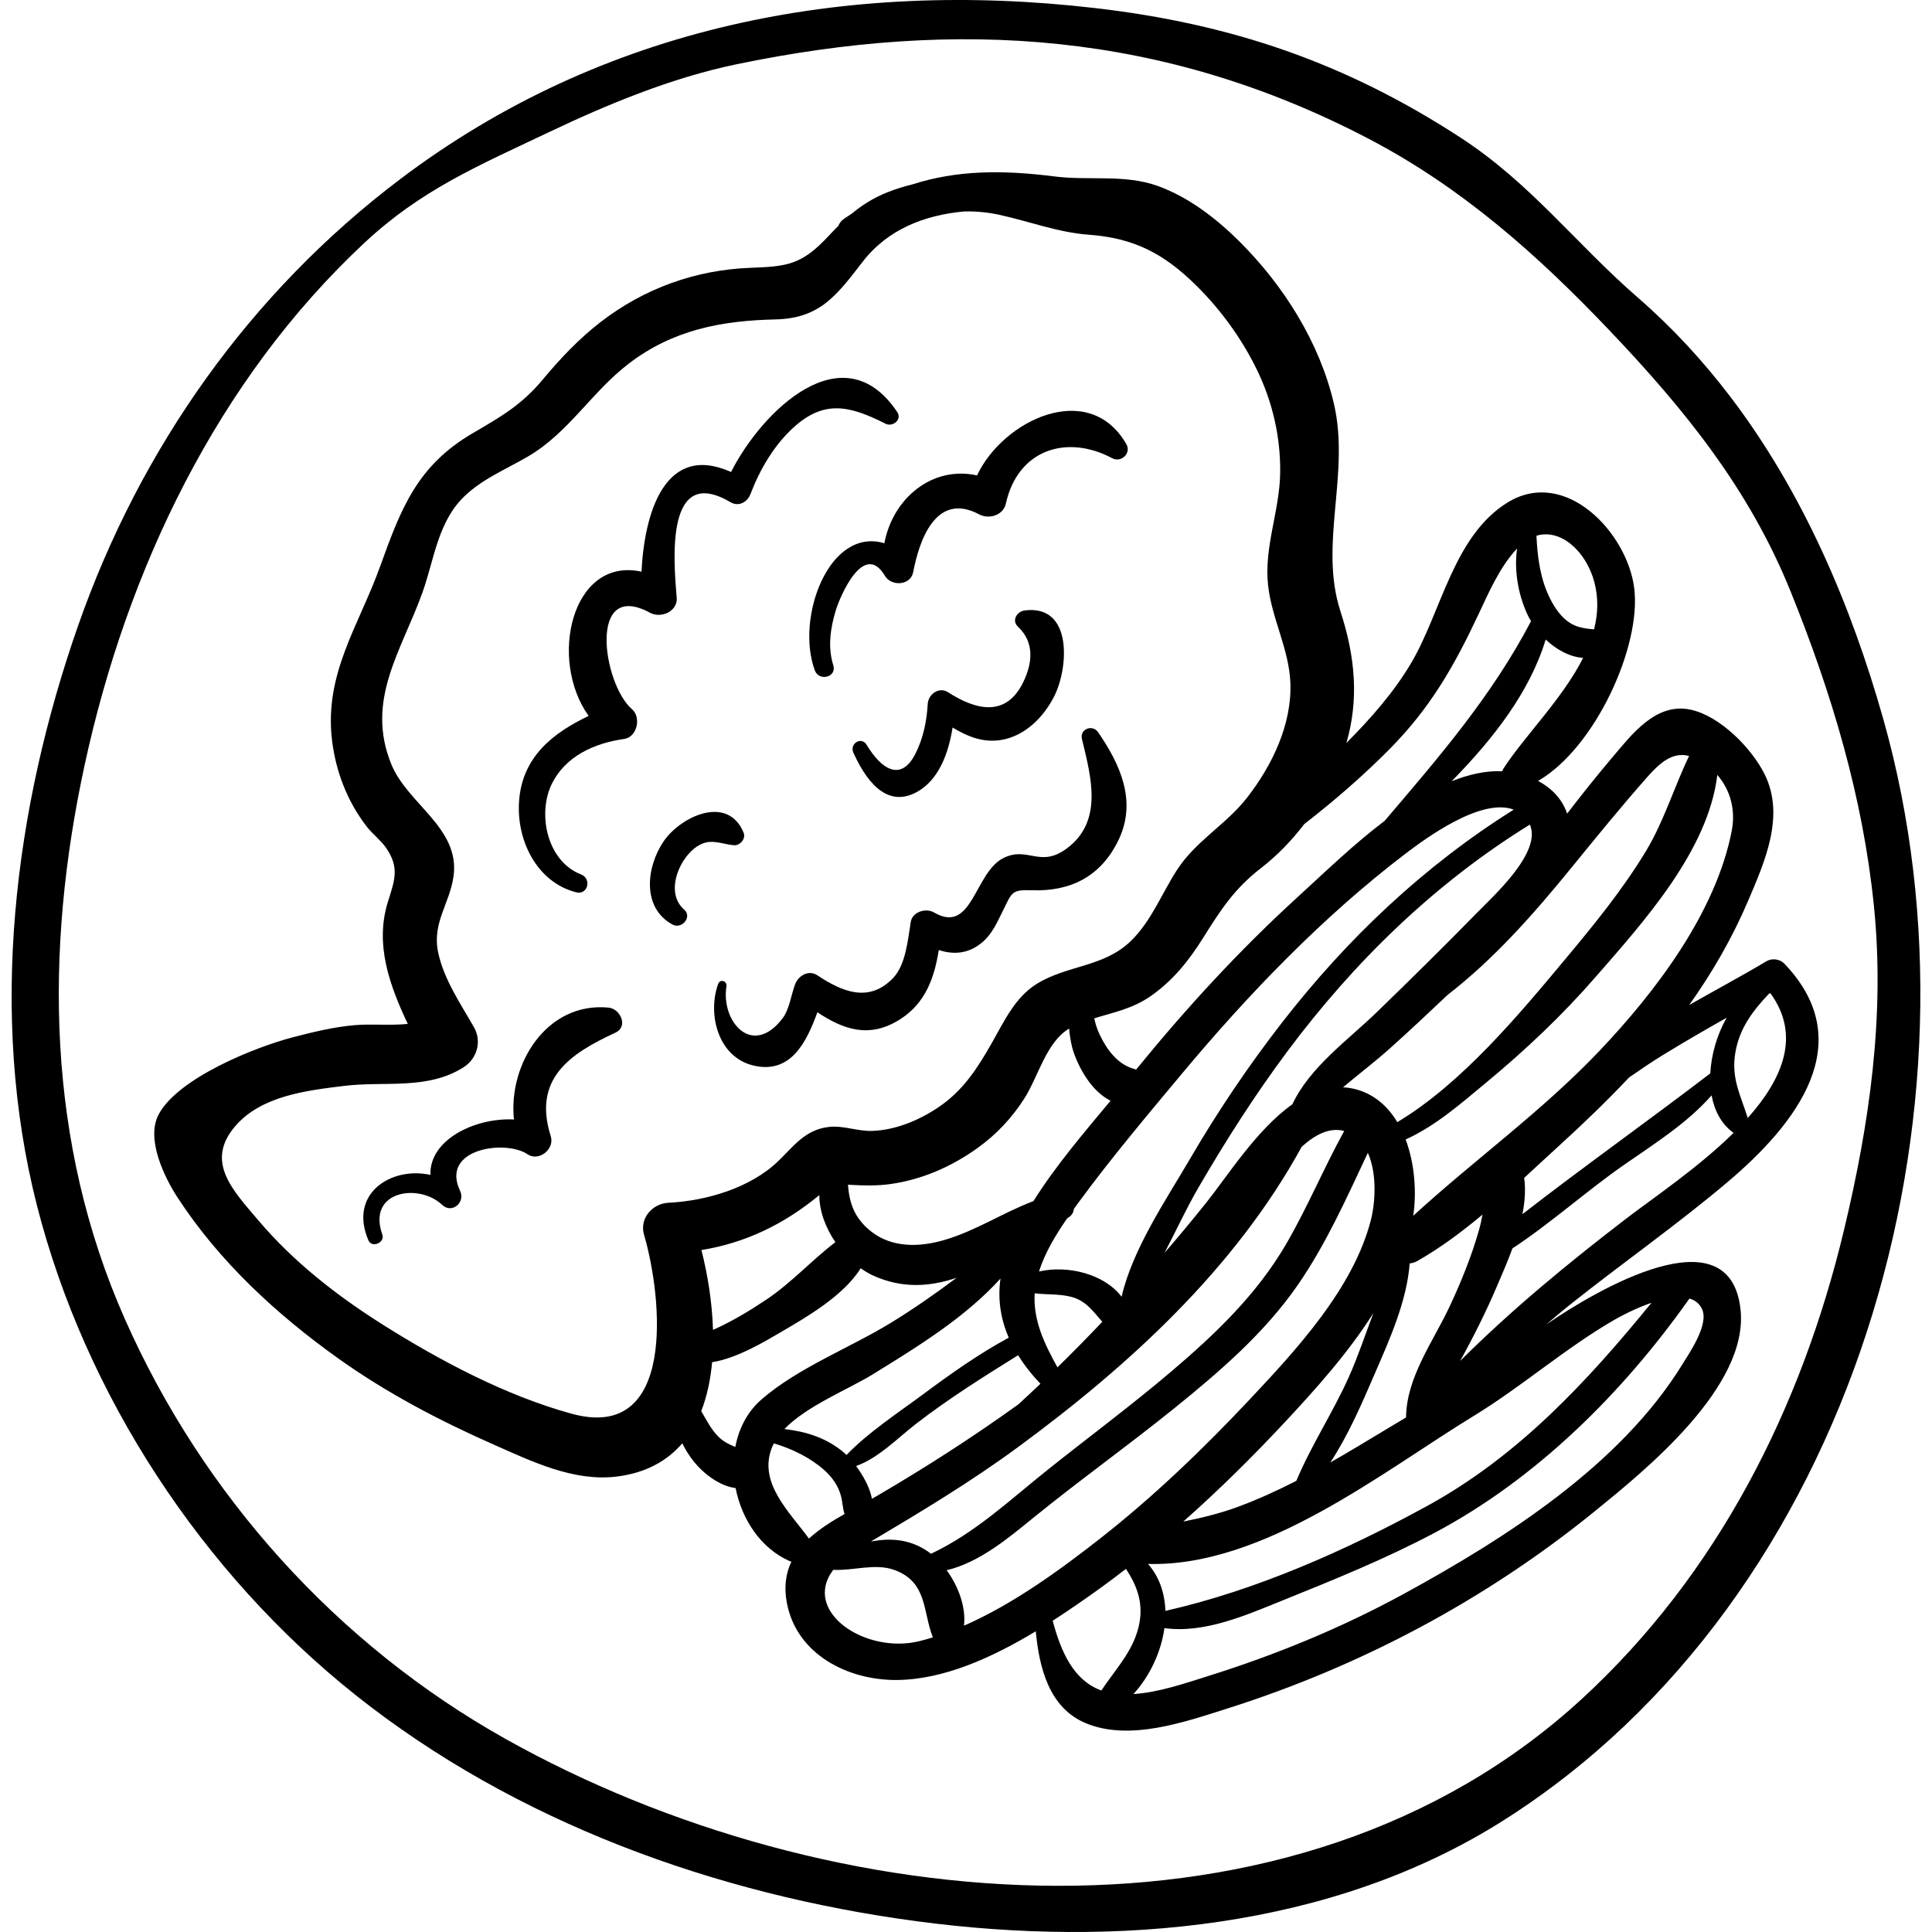 <?xml version="1.0" encoding="iso-8859-1"?>
<!-- Generator: Adobe Illustrator 19.0.0, SVG Export Plug-In . SVG Version: 6.00 Build 0)  -->
<svg version="1.1" id="Capa_1" xmlns="http://www.w3.org/2000/svg" xmlns:xlink="http://www.w3.org/1999/xlink" x="0px" y="0px"
	 viewBox="0 0 512.001 512.001" style="enable-background:new 0 0 512.001 512.001;" xml:space="preserve">
<g>
	<g>
		<g>
			<path d="M499.165,190.818c-8.592-30.484-21.378-60.385-40.557-85.61c-7.231-9.512-15.372-18.359-24.539-26.323
				c-16.398-14.245-28.399-30.284-46.926-42.359c-30.507-19.883-60.759-30.201-96.98-34.393
				C224.043-5.52,159.698,6.928,106.04,47.486c-39.78,30.068-68.851,71.262-85.313,118.238
				C3.673,214.388-3.074,268.97,9.774,319.393c12.848,50.425,43.839,97.539,84.542,129.88c42.405,33.693,95.45,52.8,148.79,59.899
				c52.33,6.964,109.638,2.153,155.204-26.664C491.695,423.45,528.225,293.927,499.165,190.818z M488.636,326.147
				c-11.284,47.043-33.41,90.912-69.306,123.969c-76.334,70.297-200.077,58.52-285.385,10.7
				C89.337,435.811,53.772,396.299,33.072,349.52c-20.714-46.81-21.349-97.339-10.651-146.753
				c11.192-51.689,35.107-101.956,74.137-138.394c15.114-14.111,30.058-20.38,48.697-29.246
				c15.706-7.471,32.645-14.491,49.78-18.061c58.999-12.292,113.495-8.607,167.689,19.72c24.691,12.906,44.715,30.715,63.806,50.776
				c19.955,20.972,37.019,42.038,47.957,69.072c10.87,26.865,19.189,54.493,22.121,83.43
				C499.566,269.25,495.44,297.781,488.636,326.147z"/>
			<path d="M172.275,162.39c2.887,1.563,7.384-0.331,7.062-4.052c-0.89-10.269-2.92-35.385,14.266-25.243
				c2.156,1.273,4.462-0.024,5.276-2.146c2.502-6.529,6.165-12.855,11.359-17.615c8.28-7.586,15.163-5.717,24.455-1.039
				c1.873,0.943,4.437-1.08,3.091-3.091c-14.308-21.384-35.83-0.332-44.046,15.88c-17.405-7.795-22.954,10.619-23.733,26.416
				c-18.49-4.037-24.729,23.279-14.011,38.223c-9.392,4.493-17.533,10.754-18.425,22.462c-0.79,10.362,4.6,21.583,15.106,24.283
				c3.12,0.802,4.201-3.619,1.306-4.733c-8.983-3.458-11.569-15.951-7.837-23.788c3.587-7.536,11.322-10.994,19.263-12.118
				c3.464-0.49,4.577-5.729,2.081-7.881C159.739,181.269,155.679,153.408,172.275,162.39z"/>
			<path d="M215.934,177.658c1.113,3.014,5.882,1.815,4.895-1.35c-1.5-4.801-0.779-9.824,0.666-14.565
				c1.111-3.641,7.412-18.604,13.024-9.135c1.684,2.84,6.801,2.599,7.483-0.978c1.515-7.953,5.829-21.524,17.48-15.322
				c2.613,1.391,6.398,0.28,7.096-2.887c3.135-14.24,16.082-18.431,28.17-11.991c2.376,1.266,5.14-1.309,3.74-3.74
				c-9.914-17.206-32.638-6.403-39.566,8.302c-11.809-2.637-22.296,5.988-24.555,17.968
				C219.667,139.596,210.801,163.761,215.934,177.658z"/>
			<path d="M216.613,268.268c6.832,4.512,13.713,7.085,21.909,1.869c6.818-4.339,9.091-11.099,10.271-18.363
				c3.967,1.294,7.988,1.039,11.717-2.221c2.46-2.15,3.797-5.236,5.221-8.087c2.459-4.916,2.207-5.737,7.73-5.537
				c10.027,0.363,18.296-3.485,23.019-13.445c4.825-10.171,0.423-19.875-5.47-28.436c-1.48-2.15-4.921-0.868-4.282,1.805
				c2.357,9.855,5.814,21.793-4.111,29.068c-7.019,5.144-10.223-0.705-16.633,2.431c-7.783,3.807-8.226,20.425-18.445,14.466
				c-2.137-1.247-5.739-0.223-6.182,2.515c-0.754,4.656-1.317,11.326-4.647,14.822c-6.486,6.808-13.71,3.549-20.104-0.687
				c-2.337-1.548-5.054,0.124-5.906,2.402c-0.995,2.662-1.53,6.634-3.245,8.909c-8.003,10.628-16.434,1.05-14.943-8.398
				c0.227-1.44-1.704-2.017-2.206-0.608c-2.861,8.025-0.033,19.297,9.248,21.578C209.523,284.799,213.739,276.194,216.613,268.268z"
				/>
			<path d="M251.251,183.46c-2.414-1.551-5.243,0.52-5.391,3.093c-0.258,4.532-1.175,9.043-3.229,13.125
				c-3.884,7.72-9.131,4.092-12.971-2.303c-1.378-2.294-4.571-0.289-3.517,2.055c2.976,6.621,8.398,14.969,16.71,10.53
				c5.935-3.17,8.54-10.386,9.587-17.16c3.944,2.384,8.138,4.12,13,3.277c6.313-1.095,11.218-6.126,13.975-11.628
				c3.777-7.537,4.916-24.323-7.882-22.67c-1.987,0.257-3.523,2.641-1.775,4.285c4.372,4.107,3.921,9.491,1.453,14.634
				C266.651,190.206,258.614,188.19,251.251,183.46z"/>
			<path d="M161.262,267.025c-16.41-1.574-26.609,15.034-25.057,29.647c-10.336-0.522-22.467,5.362-22.137,14.688
				c-10.382-2.299-21.789,4.937-16.419,17.368c0.896,2.074,4.426,0.594,3.67-1.547c-4.132-11.69,9.782-13.685,15.842-7.888
				c2.587,2.475,6.23-0.629,4.775-3.684c-5.356-11.241,12.045-13.656,17.843-9.728c3.033,2.054,7.258-1.355,6.183-4.753
				c-4.802-15.166,4.919-21.823,17.101-27.45C166.609,272.04,164.39,267.325,161.262,267.025z"/>
			<path d="M197.082,220.72c-4.189-10.299-16.761-4.339-21.249,2.299c-4.551,6.731-5.816,17.538,2.394,22.001
				c2.432,1.322,5.331-2.02,3.075-3.986c-4.078-3.556-2.492-9.794,0.339-13.671c1.32-1.807,3.153-3.523,5.371-4.084
				c2.443-0.618,5.105,0.551,7.569,0.723C196.131,224.112,197.698,222.235,197.082,220.72z"/>
			<path d="M468.1,254.753c-6.209,3.725-13.298,7.507-20.447,11.589c6.136-8.622,11.423-17.792,15.593-27.564
				c4.435-10.393,9.879-22.568,4.399-33.596c-3.434-6.912-11.844-15.479-19.663-17.124c-9.212-1.939-15.586,6.645-20.809,12.792
				c-4.083,4.803-8.005,9.76-11.868,14.772c-1.153-3.458-3.636-6.485-7.697-8.67c15.165-8.774,27.456-35.779,25.47-51.167
				c-1.898-14.699-18.288-32.053-33.601-22.591c-14.267,8.816-17.509,28.962-25.464,42.448c-4.526,7.672-10.667,14.701-17.194,21.24
				c3.275-11.334,2.43-22.55-1.582-34.864c-5.785-17.757,2.612-36.441-1.744-55.062c-3.789-16.189-13.254-31.206-24.95-42.882
				c-6.096-6.086-13.459-11.783-21.616-14.754c-8.888-3.237-18.252-1.385-27.487-2.563c-13.794-1.759-25.924-1.672-37.673,2.118
				c-2.165,0.525-4.33,1.192-6.493,2.044c-3.764,1.484-6.809,3.424-9.613,5.75c-0.665,0.434-1.328,0.853-1.993,1.318
				c-0.76,0.53-1.234,1.179-1.488,1.862c-0.841,0.837-1.679,1.698-2.524,2.609c-7.226,7.793-11.014,8.149-20.855,8.52
				c-14.498,0.546-28.132,5.485-39.606,14.344c-5.791,4.471-10.67,9.646-15.347,15.251c-5.647,6.767-11.072,9.849-18.554,14.217
				c-14.714,8.59-19.016,19.914-24.529,35.245c-5.693,15.83-14.953,28.554-12.759,46.278c1.019,8.235,4.036,16.035,9.112,22.657
				c1.543,2.011,3.763,3.659,5.175,5.689c3.699,5.32,2.236,8.764,0.504,14.331c-3.533,11.351,0.468,22.142,5.263,32.366
				c-4.648,0.464-9.68-0.054-14.003,0.317c-5.581,0.48-11.051,1.815-16.461,3.222c-9.874,2.569-30.395,10.749-35.558,20.453
				c-3.441,6.472,1.516,16.639,5.011,22.006c11.054,16.972,26.222,30.972,42.619,42.667c12.843,9.161,26.828,16.482,41.237,22.847
				c10.074,4.45,21.122,9.818,32.445,8.449c7.84-0.948,13.487-4.184,17.465-8.826c0.891,1.846,2.015,3.558,3.16,4.973
				c2.46,3.043,6.773,6.391,10.967,6.891c1.625,8.276,6.648,15.963,14.272,19.332c0.166,0.073,0.337,0.126,0.51,0.175
				c-1.454,3.061-2.023,6.641-1.185,11.001c2.609,13.586,16.152,20.442,29.067,20.356c12.437-0.083,25.321-5.927,36.883-12.909
				c0.92,9.705,3.538,20.232,13.147,24.309c11.615,4.928,26.379-0.282,37.589-3.833c35.406-11.215,68.49-28.808,97.346-52.235
				c13.47-10.936,40.913-33.073,38.685-53.534c-2.828-25.966-38.257-5.12-51.468,3.984c2.003-1.731,4.021-3.443,6.086-5.088
				c13.871-11.051,28.424-21.219,41.975-32.677c18.102-15.307,35.113-36.862,15.01-57.869
				C471.669,254.125,469.566,253.873,468.1,254.753z M457.575,269.707c-2.503,4.418-4.074,9.705-4.33,14.754
				c-16.455,12.585-33.4,24.594-49.787,37.309c0.647-3.27,0.898-6.526,0.461-9.616c2.995-2.751,5.948-5.506,8.883-8.179
				c6.53-5.945,12.89-12.037,18.928-18.441c2.938-2.041,5.886-4.047,8.893-5.897C446.201,276.206,451.877,272.937,457.575,269.707z
				 M455.106,205.365c3.523,4.048,4.894,9.376,3.812,14.891c-4.254,21.682-20.24,42.662-35.073,58.266
				c-15.217,16.011-33.145,28.853-49.32,43.672c0.911-6.152,0.419-13.749-2.015-20.219c8.006-3.641,14.505-9.411,21.359-15.087
				c10.489-8.686,20.128-17.799,29.079-28.086C435.462,244.419,452.7,225.483,455.106,205.365z M364.274,364.171
				c3.926-9.068,8.548-19.267,9.31-29.359c0.63-0.055,1.274-0.213,1.916-0.576c6.121-3.455,11.857-7.744,17.377-12.35
				c-0.261,1.414-0.561,2.824-0.961,4.221c-1.972,6.888-4.714,13.651-7.751,20.132c-4.35,9.281-11.471,18.812-11.54,29.391
				c-4.286,2.594-8.582,5.161-12.866,7.726c-2.386,1.428-4.788,2.837-7.21,4.214C357.37,380.256,360.986,371.767,364.274,364.171z
				 M343.54,392.445c-5.034,2.572-10.178,4.921-15.481,6.884c-4.785,1.771-9.621,2.918-14.483,3.908
				c9.411-8.312,18.353-17.165,26.913-26.333c7.974-8.543,16.743-18.277,23.477-28.923c-2.16,5.725-4.107,11.553-6.48,16.874
				C353.315,374.203,347.487,383.021,343.54,392.445z M416.384,230.026c6.58-8.077,13.111-16.108,20.001-23.923
				c3.709-4.208,6.948-6.864,11.253-5.767c-4.05,8.385-6.625,17.274-11.528,25.36c-6.073,10.018-13.534,19.188-21.025,28.165
				c-12.403,14.865-27.628,33.236-44.779,43.522c-2.436-4.057-5.902-7.24-10.632-8.609c-1.269-0.367-2.518-0.56-3.752-0.629
				c4.065-3.432,8.34-6.66,12.259-10.167c5.235-4.685,10.354-9.486,15.447-14.317C395.997,254.093,406.567,242.08,416.384,230.026z
				 M339.811,270.91c-8.945,11.513-17.115,23.642-24.463,36.233c-6.421,11.005-15.148,23.759-18.118,36.513
				c-4.552-6.03-14.228-8.444-21.885-6.697c1.572-4.981,4.445-9.729,7.486-14.114l0.01-0.005c1.139-0.592,1.672-1.516,1.758-2.486
				c0.44-0.61,0.881-1.215,1.317-1.808c8.548-11.645,18.005-22.861,27.258-33.947c17.557-21.036,37.337-41.631,59.218-58.305
				c5.165-3.936,20.103-15.034,28.766-11.73C377.38,229.461,357.028,248.75,339.811,270.91z M405.429,218.524
				c3.263,7.326-9.712,18.967-13.988,23.348c-8.701,8.913-17.592,17.648-26.527,26.325c-7.508,7.292-17.837,14.61-22.406,24.441
				c-9.473,6.692-17.302,19.172-22.875,26.132c-3.62,4.521-7.297,8.938-11.031,13.274c3.017-5.769,5.763-11.737,8.875-17.101
				c7.255-12.505,15.05-24.723,23.695-36.317C358.893,254.86,380.176,234.136,405.429,218.524z M292.123,350.289
				c-3.89,4.086-7.834,8.122-11.887,12.074c-3.487-6.301-6.484-12.518-6.03-19.625c3.197,0.399,6.553,0.124,9.695,0.943
				C287.888,344.72,289.763,347.658,292.123,350.289z M273.884,318.296c-8.055,3.059-15.236,7.856-23.573,10.306
				c-6.585,1.935-13.889,2.151-19.482-2.273c-4.561-3.607-5.738-7.711-6.114-12.367c0.237,0.014,0.439,0.026,0.706,0.041
				c3.544,0.197,6.958,0.28,10.497-0.211c8.41-1.166,16.259-4.618,23.138-9.552c4.982-3.573,9.113-7.959,12.403-13.126
				c3.728-5.852,5.817-14.941,11.876-18.532c0.188,2.526,0.73,4.944,1.125,6.094c1.699,4.94,4.993,10.576,9.843,13.039
				C287.222,300.221,279.776,308.906,273.884,318.296z M265.14,338.833c-0.777,5.548,0.051,10.739,2.192,15.665
				c-7.942,4.283-15.552,9.695-22.718,15.02c-6.276,4.665-14.595,10.11-20.276,16.067c-0.2-0.193-0.408-0.404-0.591-0.561
				c-4.684-3.999-10.11-5.638-15.874-6.313c5.921-6.142,17.019-10.553,23.323-14.438
				C242.791,357.127,255.694,349.268,265.14,338.833z M242.718,377.362c8.623-6.676,17.844-12.455,27.085-18.209
				c1.622,2.584,3.579,5.104,5.931,7.554c-1.94,1.839-3.893,3.67-5.877,5.483c-12.269,8.825-24.911,16.918-37.474,24.257
				c-0.428,0.25-0.873,0.497-1.311,0.745c-0.528-2.927-2.323-6.159-4.192-8.675C232.8,386.414,237.94,381.061,242.718,377.362z
				 M269.617,383.626c29.474-21.646,57.627-47.351,75.347-79.721c3.39-3.057,7.268-5.265,11.264-4.179
				c-5.434,9.848-9.744,20.278-15.413,30.003c-7.806,13.391-18.799,23.87-30.523,33.823c-10.53,8.939-21.625,17.174-32.424,25.778
				c-10.324,8.225-19.287,16.832-31.144,22.436c-0.283-0.219-0.565-0.433-0.851-0.626c-5.031-3.4-10.016-3.538-15.06-2.631
				C244.053,400.638,257.129,392.797,269.617,383.626z M398.435,203.671c-0.151,0.233-0.223,0.477-0.309,0.718
				c-4.528-0.196-9.083,0.913-13.427,2.65c10.986-11.188,20.734-23.658,24.919-37.559c2.814,2.655,6.332,4.619,9.927,4.873
				C414.103,185.157,404.065,195.006,398.435,203.671z M422.49,154.157c1.165,4.324,0.995,8.537-0.049,12.632
				c-2.045-0.189-4.086-0.431-5.865-1.403c-2.711-1.482-4.598-4.299-5.916-7.009c-2.519-5.183-3.216-10.766-3.486-16.404
				C413.81,139.986,420.389,146.358,422.49,154.157z M368.156,198.615c10.844-10.924,17.152-21.982,23.59-35.66
				c2.795-5.938,5.716-12.743,10.295-17.589c-0.896,6.236,0.497,13.121,3.177,18.354c0.154,0.3,0.351,0.594,0.524,0.891
				c-10.474,20.002-24.482,36.106-38.799,52.929c-8.251,6.233-15.735,13.504-23.346,20.461
				c-15.407,14.085-29.354,29.297-42.519,45.459c-0.156-0.057-0.299-0.127-0.467-0.172c-4.45-1.171-7.351-5.204-9.237-9.217
				c-0.656-1.4-1.069-2.775-1.395-4.202c5.068-1.569,10.18-2.54,14.99-5.901c5.772-4.033,10.022-9.289,13.74-15.207
				c4.775-7.603,8.292-13.159,15.568-18.788c4.235-3.274,8.053-7.251,11.372-11.588
				C353.596,212.231,361.226,205.598,368.156,198.615z M177.15,318.745c-4.254,0.209-7.748,4.131-6.469,8.493
				c4.865,16.602,8.68,55.098-19.237,47.407c-17.43-4.802-34.848-14.042-50.053-23.633c-12.137-7.655-23.652-16.644-32.95-27.631
				c-6.691-7.909-14.252-15.528-6.05-24.996c6.939-8.008,18.886-9.385,28.769-10.608c10.698-1.324,22.061,1.164,31.681-4.93
				c3.562-2.255,4.913-6.846,2.779-10.595c-3.568-6.262-8.034-12.75-9.52-19.919c-1.623-7.835,3.116-12.903,4.1-20.171
				c1.727-12.755-12.165-19.022-16.494-29.621c-6.954-17.025,2.734-30.124,8.253-45.533c2.956-8.255,3.971-17.838,10.18-24.534
				c4.885-5.269,11.804-7.984,17.886-11.563c10.698-6.295,16.819-17.067,26.597-24.544c11.688-8.938,24.477-11.391,38.889-11.717
				c11.816-0.267,16.258-6.433,23.104-15.282c6.741-8.714,16.541-12.389,26.967-13.335c3.032-0.055,6.111,0.208,9.246,0.893
				c8.049,1.758,15.484,4.675,23.78,5.285c11.859,0.872,19.796,4.947,28.377,13.42c6.558,6.474,12.131,14.154,16.153,22.451
				c4.102,8.466,6.236,17.73,6.125,27.134c-0.12,10.11-4.309,19.703-3.216,29.828c0.961,8.891,5.585,16.976,5.919,25.969
				c0.408,10.985-4.841,21.842-11.447,30.337c-5.606,7.208-13.574,11.433-18.597,19.182c-4.021,6.201-6.759,13.465-12.108,18.724
				c-7.234,7.113-16.897,6.436-25.044,11.47c-5.764,3.561-8.648,9.914-11.871,15.583c-3.837,6.75-7.632,12.699-14.175,17.108
				c-5.126,3.453-11.275,6.049-17.533,6.286c-3.998,0.151-7.702-1.533-11.658-1.034c-6.181,0.779-9.069,4.945-13.262,9.009
				C198.921,314.804,187.203,318.252,177.15,318.745z M221.385,329.185c-6.225,4.743-11.658,10.777-18.223,15.178
				c-4.308,2.888-8.78,5.59-13.494,7.758c-0.231,0.107-0.475,0.205-0.716,0.305c-0.221-7.331-1.426-14.706-3.066-21.146
				c11.646-1.897,21.958-6.853,31.246-14.579C217.109,320.93,218.789,325.37,221.385,329.185z M201.793,370.878
				c-3.788,3.291-6.012,7.755-6.927,12.577c-1.528-0.619-3.035-1.33-4.319-2.563c-2.079-1.997-3.291-4.534-4.714-6.931
				c1.554-3.976,2.471-8.38,2.883-12.968c6.567-0.983,14.287-5.663,18.189-7.946c6.452-3.775,16.616-9.565,21.191-16.942
				c1.06,0.751,2.148,1.404,3.25,1.909c7.699,3.522,15.077,3.008,22.169,0.614c-5.622,4.197-11.363,8.231-17.441,11.945
				C225.144,357.252,211.477,362.467,201.793,370.878z M214.38,407.742c-5.089-7.038-13.816-14.967-9.629-24.561
				c0.098-0.225,0.235-0.439,0.348-0.66c4.795,1.387,9.737,3.86,13.307,7.039c2.095,1.865,3.711,4.117,4.447,6.842
				c0.473,1.753,0.448,3.393,0.97,4.817C220.405,403.165,217.081,405.251,214.38,407.742z M243.704,434.908
				c-14.453,3.58-31.256-7.893-22.882-18.877c5.287,0.261,11.133-1.809,16.167,0.012c8.857,3.202,7.521,11.083,10.236,17.877
				C246.054,434.282,244.88,434.617,243.704,434.908z M255.467,430.822c0.573-4.915-1.492-10.462-4.589-14.697
				c8.591-2.022,16.28-8.454,22.905-13.844c12.259-9.972,25.131-19.146,37.425-29.078c11.996-9.692,23.937-19.949,32.755-32.722
				c7.479-10.834,12.918-23.041,18.533-34.972c2.399,5.344,2.054,12.947,0.779,17.896c-4.624,17.933-19.503,34.055-31.803,47.157
				c-12.395,13.203-25.532,25.87-39.791,37.055C281.055,415.953,268.544,425.104,255.467,430.822z M291.873,448.001
				c-7.449-2.704-10.756-10.415-12.897-18.483c4.329-2.788,8.425-5.656,12.181-8.338c2.454-1.753,4.856-3.574,7.24-5.418
				c3.039,4.682,4.839,9.407,3.298,15.569C300.052,437.905,295.471,442.55,291.873,448.001z M451.027,346.84
				c1.988,4.07-3.264,11.614-5.169,14.709c-16.454,26.746-46.903,46.139-73.786,60.815c-16.568,9.045-33.925,16.17-51.925,21.817
				c-6.272,1.968-13.079,4.327-19.772,4.767c4.311-4.717,7.328-11.112,8.209-17.482c10.598,1.469,21.646-3.434,31.242-7.306
				c13.612-5.491,27.316-11.035,40.294-17.914c27.055-14.342,49.994-37.181,67.6-62.123
				C449.156,344.553,450.322,345.397,451.027,346.84z M427.812,349.777c1.869-1.079,5.749-3.119,9.851-4.524
				c-17.093,20.945-35.317,40.621-59.424,53.829c-21.435,11.744-45.437,22.417-69.399,27.817c-0.148-4.609-1.564-8.983-4.603-12.439
				c30.728,0.844,62.157-24.464,86.4-39.276C403.457,367.352,414.827,357.274,427.812,349.777z M430.815,323.058
				c-15.37,11.79-30.201,24.009-43.869,37.619c3.619-6.528,6.955-13.224,9.783-19.863c1.285-3.018,2.776-6.414,4.083-9.969
				c10.256-6.755,19.594-15.203,29.628-22.184c7.948-5.531,16.698-11.005,23.153-18.388c0.741,4.071,2.588,7.634,5.82,9.953
				C450.013,309.488,438.045,317.512,430.815,323.058z M463.165,296.288c-1.835-6.008-4.478-10.498-3.264-17.425
				c1.132-6.458,4.593-10.95,8.839-15.458c0.135-0.076,0.27-0.152,0.404-0.228C477.387,274.437,472.35,285.981,463.165,296.288z"/>
		</g>
	</g>
</g>
<g>
</g>
<g>
</g>
<g>
</g>
<g>
</g>
<g>
</g>
<g>
</g>
<g>
</g>
<g>
</g>
<g>
</g>
<g>
</g>
<g>
</g>
<g>
</g>
<g>
</g>
<g>
</g>
<g>
</g>
</svg>
